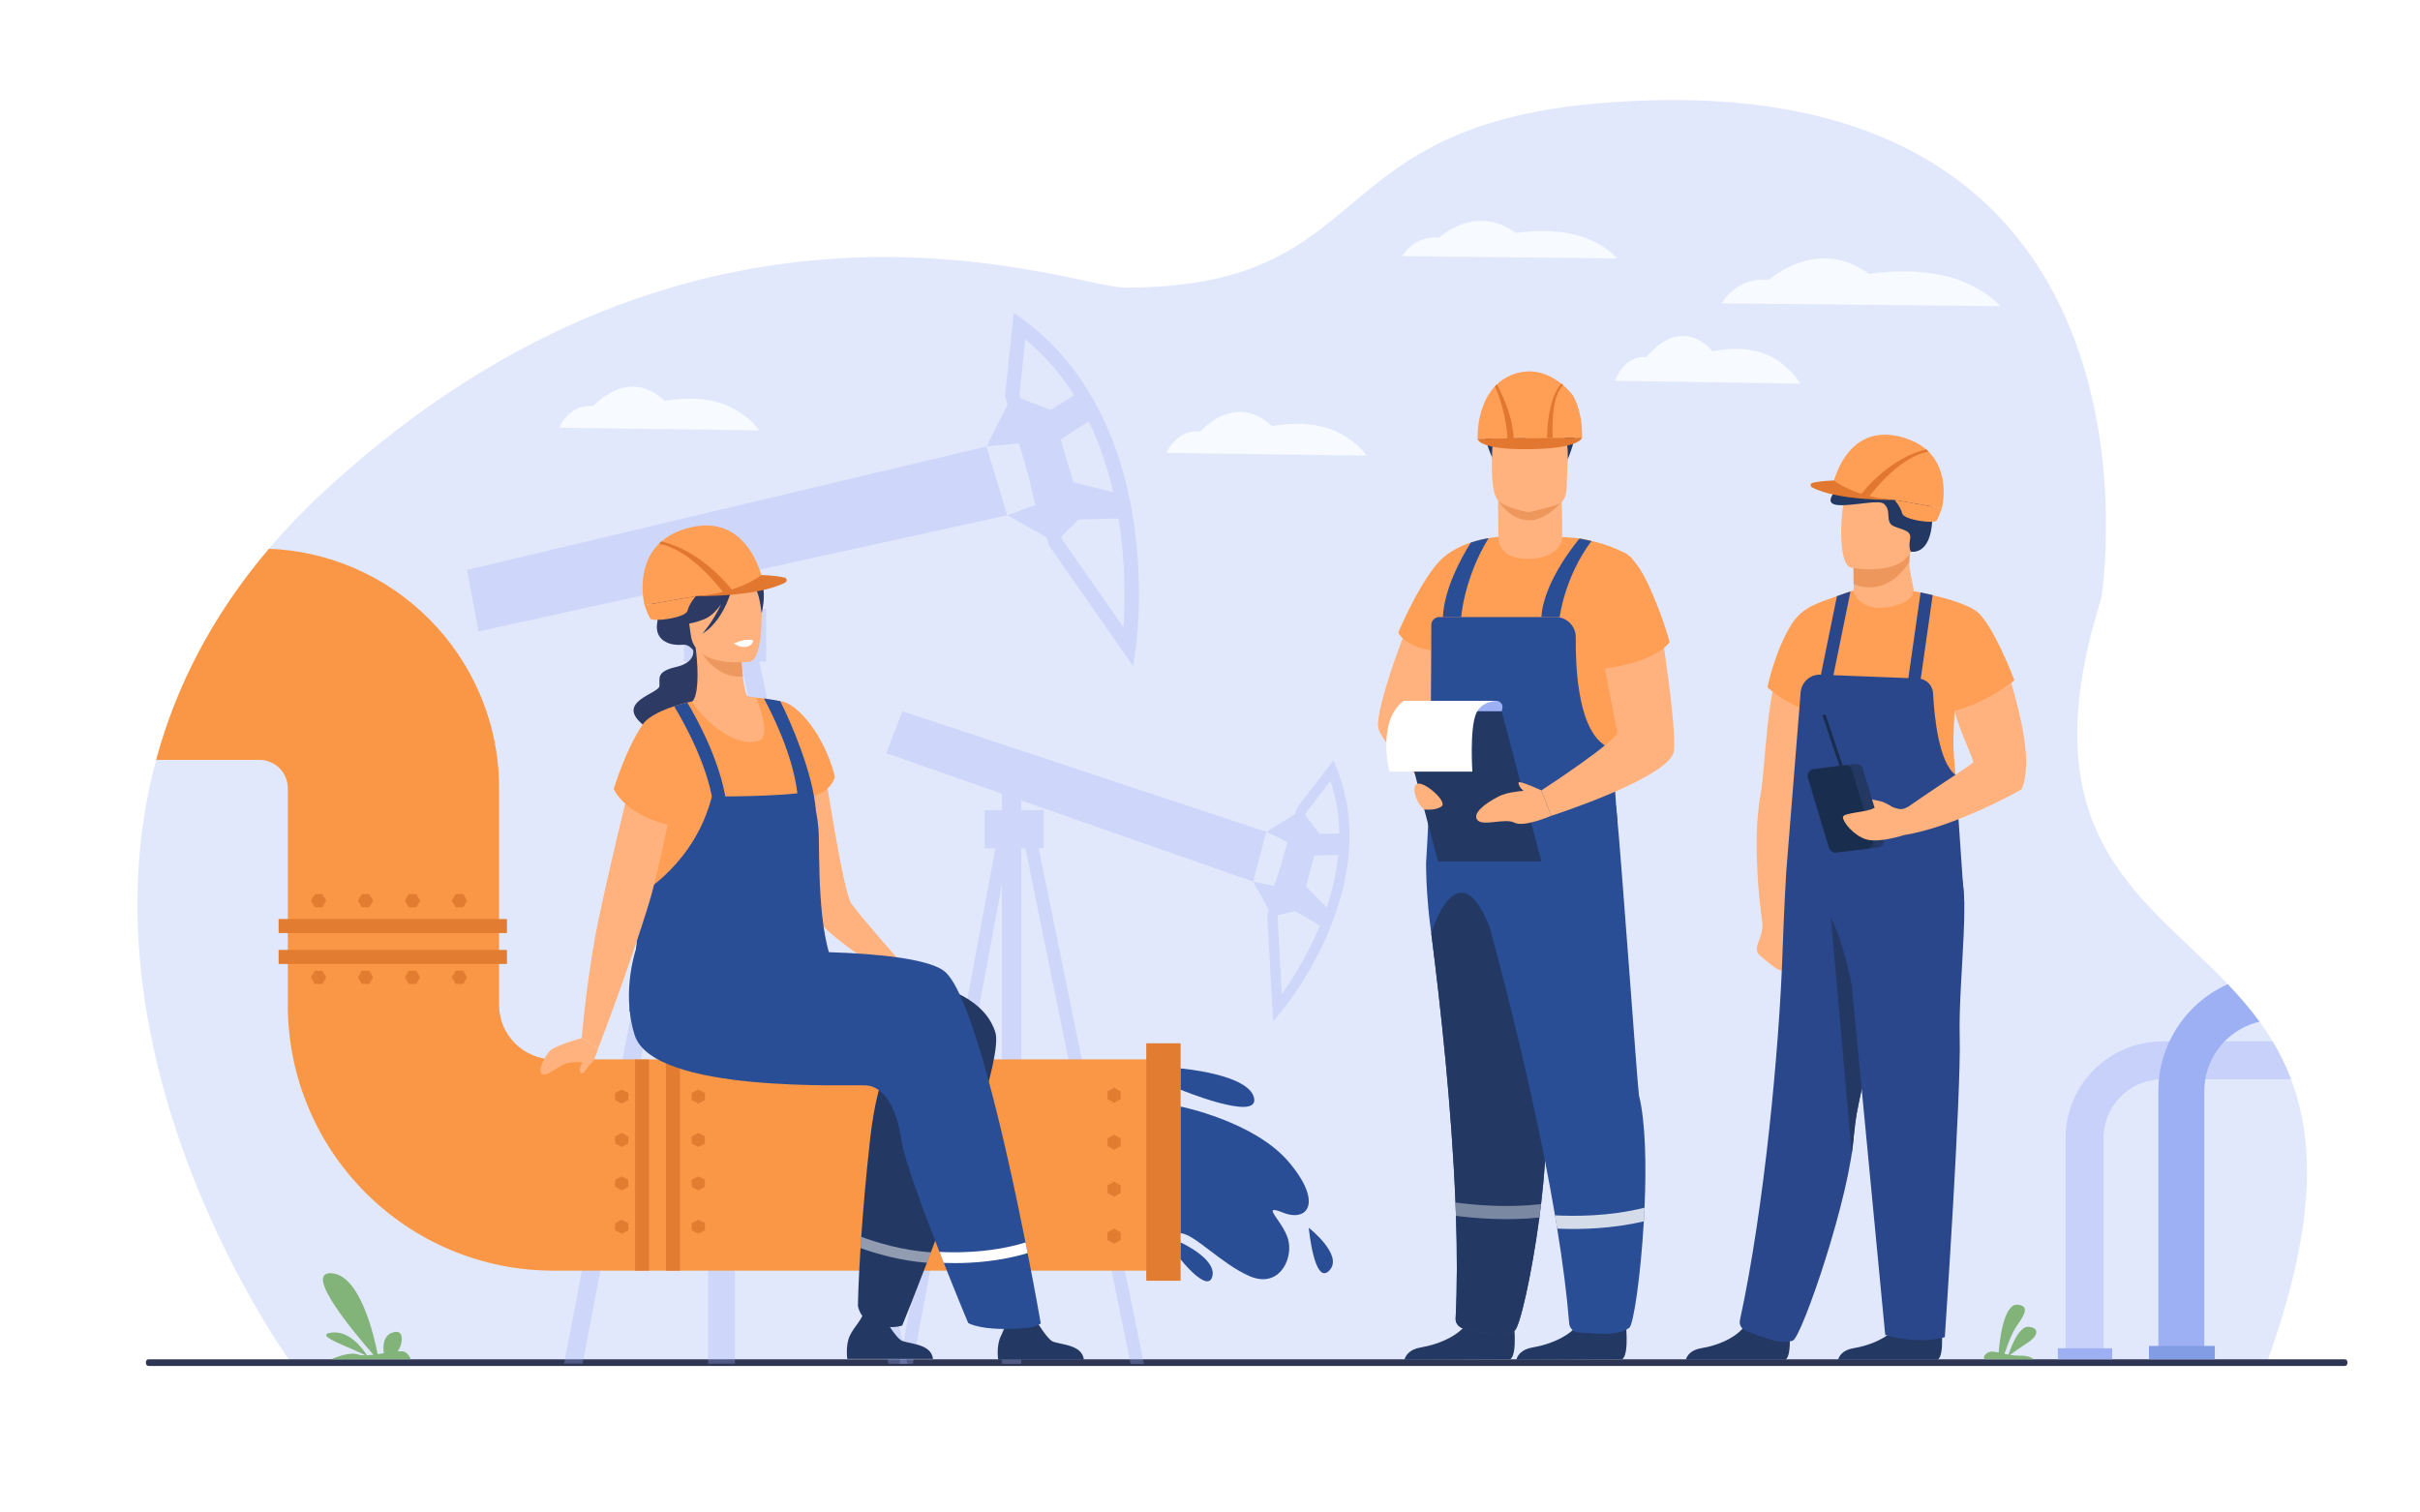 <?xml version="1.0" encoding="utf-8"?>
<!-- Generator: Adobe Illustrator 27.5.0, SVG Export Plug-In . SVG Version: 6.00 Build 0)  -->
<svg version="1.1" id="_x2018_ëîé_x5F_1" xmlns="http://www.w3.org/2000/svg" xmlns:xlink="http://www.w3.org/1999/xlink"
	 x="0px" y="0px" viewBox="0 0 3200 2000" style="enable-background:new 0 0 3200 2000;" xml:space="preserve">
<rect style="fill:#FFFFFF;" width="3200" height="2000"/>
<g>
	<path style="opacity:0.3;fill:#9DB0F4;" d="M2996.6,1804.197l-1242.202-0.578h-15.24l-108.703-0.043h-14.031l-103.735-0.044
		l-17.736-0.011l-144.544-0.065l-25.482-0.021l-117.886-0.055h-17.605l-14.446-0.011l-203.177-0.098l-35.482-0.012l-165.886-0.076
		l-24.523-0.011l-360.315-0.174c0,0-288.512-393.313-179.134-798.208c25.405-94.018,72.261-188.666,149.175-279.153
		c22.561-26.549,47.716-52.75,75.671-78.461c500.807-460.618,986.602-266.853,1056.008-266.853
		c334.594,0,253.759-211.195,624.26-243.507c783.6-68.339,667.053,653.489,667.042,653.522c-0.011,0.033-11.58,39.698-15.154,54.471
		c-5.186,21.375-9.085,41.529-11.787,60.561c-0.741,5.164-1.395,10.241-1.938,15.241c-4.031,35.613-3.792,67.195-0.143,95.607
		c12.648,98.658,66.27,159.012,124.805,215.662c17.844,17.268,36.136,34.175,53.86,51.726c2.179,2.135,4.347,4.303,6.493,6.471
		c3.704,3.727,7.365,7.495,10.992,11.298c14.914,15.622,29.153,31.963,42.041,49.655c2.821,3.835,5.556,7.735,8.225,11.712
		c3.138,4.673,6.188,9.445,9.119,14.325c9.336,15.503,17.594,32.095,24.425,50.114
		C3061.257,1510.87,3062.03,1625.26,2996.6,1804.197z"/>
	<path style="fill:#2E3552;" d="M3100.48,1806.237H196.488c-1.938,0-3.523-1.585-3.523-3.523v-1.767
		c0-1.938,1.585-3.523,3.523-3.523H3100.48c1.938,0,3.524,1.586,3.524,3.523v1.767
		C3104.005,1804.652,3102.419,1806.237,3100.48,1806.237z"/>
	<g style="opacity:0.3;">
		<polygon style="fill:#9DB0F4;" points="1674.564,1099.879 1720.994,1071.285 1744.774,1102.427 1777.615,1102.144 
			1776.199,1130.454 1737.98,1131.304 1726.939,1172.07 1758.364,1204.345 1750.437,1226.993 1712.501,1204.911 1682.491,1211.705 
			1657.012,1165.843 1684.757,1171.505 1703.927,1114.317 		"/>
		<g>
			<path style="fill:#9DB0F4;" d="M1767.787,1016.382l-4.424-11.024l-48.565,62.838l-2.277,8.313l-10.164,37.04l-8.182,29.851v0.011
				l-16.396,59.798l-1.842,6.7l-0.294,1.067l7.822,139.675l11.024-13.117c1.395-1.666,34.48-41.365,60.376-100.814
				C1789.357,1157.495,1793.824,1081.312,1767.787,1016.382z M1754.191,1200.059c-2.778,8.236-5.796,16.222-8.967,23.902
				c-16.711,40.526-37.65,72.806-50.189,90.346l-5.697-101.872l0.664-2.43l36.18-131.929l1.014-3.704l32.159-41.604
				c7.844,23.248,11.298,46.605,11.537,69.429c0.109,9.575-0.359,19.064-1.285,28.401
				C1767.166,1154.957,1761.512,1178.39,1754.191,1200.059z"/>
		</g>
		<polygon style="fill:#9DB0F4;" points="1193.286,940.49 1171.77,995.979 1657.012,1165.843 1674.564,1099.879 		"/>
		<rect x="1301.998" y="1071.285" style="fill:#9DB0F4;" width="78.137" height="50.393"/>
		<rect x="1324.93" y="1040.144" style="fill:#9DB0F4;" width="25.479" height="31.425"/>
		<g>
			<polygon style="fill:#9DB0F4;" points="1333.119,1125.368 1324.926,1169.424 1207.04,1803.38 1189.435,1803.38 
				1194.239,1777.528 1316.2,1121.675 1316.734,1118.82 1323.881,1121.675 1324.926,1122.1 			"/>
		</g>
		<g>
			<polygon style="fill:#9DB0F4;" points="1512.688,1803.532 1494.952,1803.521 1355.801,1121.675 1351.617,1101.183 
				1367.893,1094.047 1373.536,1121.675 			"/>
		</g>
		<polygon style="fill:#9DB0F4;" points="1350.408,1097.62 1350.408,1803.456 1324.926,1803.435 1324.926,1097.62 		"/>
	</g>
	<g style="opacity:0.3;">
		<g>
			<polygon style="fill:#9DB0F4;" points="1304.443,590.344 1338.539,522.502 1389.496,542.004 1428.199,517.646 1447.231,552.226 
				1402.568,581.19 1419.307,637.569 1480.149,652.822 1487.324,685.456 1426.222,687.041 1395.636,717.044 1331.897,681.34 
				1368.912,667.754 1349.794,585.973 			"/>
			<g>
				<path style="fill:#9DB0F4;" d="M1499.68,693.739c-9.391-65.518-28.88-123.29-57.554-171.66
					c-23.456-39.557-53.055-72.817-88.309-98.854l-13.302-9.827l-10.306,97.906l-1.274,12.071l3.377,11.515v0.011l15.067,51.301
					l12.169,41.485l0.011,0.033l24.272,82.709l2.724,9.271l0.436,1.493l111.426,159.774l3.475-23.619
					C1502.328,854.363,1512.492,783.127,1499.68,693.739z M1485.551,829.438l-81.271-116.546l-0.98-3.355v-0.011l-53.654-182.772
					l-1.503-5.12l0.904-8.618l6.766-64.21c25.384,21.037,45.974,45.178,62.642,70.976c0.61,0.948,1.22,1.896,1.819,2.855
					c7.125,11.265,13.52,22.834,19.25,34.589c14.925,30.646,25.351,62.533,32.541,93.571c2.734,11.788,5,23.455,6.863,34.883
					C1488.786,745.923,1487.577,799.489,1485.551,829.438z"/>
			</g>
			<polygon style="fill:#9DB0F4;" points="617.606,753.544 632.703,835.028 1331.897,681.34 1304.443,590.344 			"/>
		</g>
		<rect x="904.4" y="804.801" style="fill:#9DB0F4;" width="108.803" height="70.17"/>
		<rect x="936.332" y="761.438" style="fill:#9DB0F4;" width="35.479" height="43.758"/>
		<g>
			<polygon style="fill:#9DB0F4;" points="947.747,878.777 936.33,938.303 770.444,1803.184 745.921,1803.173 923.954,874.975 
				924.924,869.942 936.33,874.354 937.92,874.975 			"/>
		</g>
		<g>
			<polygon style="fill:#9DB0F4;" points="1199.676,1803.38 1189.435,1803.38 1174.989,1803.369 979.558,874.975 973.49,846.138 
				996.15,836.497 1004.244,874.975 1194.239,1777.528 			"/>
		</g>
		<polygon style="fill:#9DB0F4;" points="971.813,841.313 971.813,1803.271 936.33,1803.26 936.33,841.313 		"/>
	</g>
	<g>
		<g>
			<path style="fill:#F99746;" d="M1538.42,1400.828v279.393H732.031c-47.39,0-93.429-9.304-136.853-27.66
				c-41.866-17.725-79.43-43.043-111.677-75.269c-32.225-32.235-57.543-69.81-75.268-111.676
				c-18.356-43.414-27.66-89.464-27.66-136.843v-286.452c0-20.699-16.842-37.53-37.552-37.53H206.472
				c25.405-94.018,72.261-188.666,149.175-279.153c38.282,1.492,75.497,9.783,110.794,24.719
				c37.759,15.971,71.629,38.805,100.695,67.871c29.065,29.044,51.9,62.936,67.86,100.684c16.57,39.165,24.97,80.683,24.97,123.41
				v286.452c0,39.731,32.334,72.055,72.065,72.055H1538.42z"/>
		</g>
		<rect x="1515.718" y="1379.553" style="fill:#E27C30;" width="45.41" height="314.009"/>
	</g>
	<g id="P297LW_1_">
		<g>
			<path style="fill:#FFB27D;" d="M1979.239,716.164c0,0-65.438,11.55-88.774,48.815c-23.338,37.264-73.225,173.281-67.934,197.249
				c5.292,23.967,67.582,79.103,67.582,79.103L1979.239,716.164z"/>
			<path style="fill:#233862;" d="M2073.069,606.899c0,0,20.734-43.695,4.489-70.584c-16.246-26.889-80.668-28.57-80.668-28.57
				s5.603,3.081,5.883,5.882c0.279,2.801-18.486-7.282-31.371,15.405c-12.885,22.688-12.272,43.923,1.427,75.32
				C1986.527,635.749,2073.069,606.899,2073.069,606.899z"/>
			<path style="fill:#FF9E55;" d="M2133.221,1021.797c2.57,39.197,4.892,74.963,4.956,77.218
				c0.175,4.445-21.962,20.034-59.134,31.822c-8.977,2.843-18.847,5.469-29.479,7.647c-19.075,3.922-40.657,6.449-64.134,6.362
				c-7.67-0.032-14.947-0.414-21.811-1.101c-50.647-4.968-69.526-60.256-70.899-283.663c-36.07-6.014-43.795-23.499-43.795-23.499
				s25.569-61.683,52.75-92.601c11.776-13.4,28.292-21.592,43.229-26.549c8.835-2.941,17.114-4.75,23.531-5.85
				c7.768-1.34,12.801-1.634,12.801-1.634s42.128-3.736,101.85,1.384c18.717,1.612,55.898,12.202,71.858,24.261
				c15.164,11.461-6.261,51.995-19.541,103.165c-5.621,21.647,46.484,67.897,47.171,75.806
				C2182.91,918.433,2130.126,974.287,2133.221,1021.797z"/>
			<path style="fill:#FFB27D;" d="M2065.607,708.475c0.448-20.54,0.109-45.065-2.666-65.784l-81.984,13.398
				c0,0,0,25.016,0.36,52.778c-0.05,0.007-0.081,0.011-0.081,0.011s-2.235,25.752,29.482,29.52
				C2042.438,742.167,2066.462,728.349,2065.607,708.475z"/>
			<path style="fill:#233862;" d="M1997.021,1797.357c10.307-6.345,4.251-53.362,4.251-53.362s-48.282-38.329-54.79-8.819
				c-6.509,29.51-45.57,42.895-67.821,46.589c-15.359,2.55-20.085,11.08-21.54,16.12L1997.021,1797.357z"/>
			<path style="fill:#233862;" d="M2144.967,1797.357c10.307-6.345,4.252-53.362,4.252-53.362s-48.283-38.329-54.792-8.819
				c-6.508,29.51-45.57,42.895-67.82,46.589c-15.359,2.55-20.085,11.08-21.54,16.12L2144.967,1797.357z"/>
			<path style="fill:#2A4E96;" d="M2138.177,1099.004v0.065c0,0.076-0.011,0.163-0.021,0.262c-0.021,0.087-0.043,0.196-0.076,0.294
				c-0.032,0.108-0.076,0.218-0.131,0.326c-0.044,0.12-0.108,0.24-0.174,0.36c-0.262,0.479-0.654,1.023-1.188,1.623
				c-0.218,0.229-0.447,0.479-0.697,0.729c-0.251,0.251-0.523,0.513-0.807,0.785c-0.588,0.533-1.253,1.1-1.993,1.71
				c-0.883,0.697-1.874,1.438-2.964,2.223c-0.294,0.207-0.588,0.414-0.893,0.621h-0.012c-0.37,0.25-0.74,0.501-1.122,0.763
				c-0.381,0.25-0.773,0.512-1.187,0.773c-0.415,0.261-0.828,0.522-1.253,0.795c-0.436,0.262-0.872,0.533-1.318,0.806
				c-0.447,0.272-0.904,0.545-1.373,0.817s-0.947,0.556-1.438,0.839h-0.012c-0.969,0.556-1.993,1.122-3.05,1.699
				c-1.057,0.567-2.157,1.145-3.29,1.732h-0.011c-1.515,0.773-3.095,1.558-4.75,2.354c-1.656,0.784-3.378,1.579-5.164,2.375
				c-0.894,0.392-1.798,0.795-2.724,1.188c-0.469,0.196-0.937,0.392-1.405,0.599c-0.828,0.338-1.667,0.687-2.517,1.035
				c-0.599,0.251-1.209,0.49-1.83,0.74h-0.011c-0.992,0.393-1.994,0.785-3.007,1.178c-1.536,0.588-3.105,1.176-4.707,1.753
				c-0.795,0.284-1.611,0.567-2.429,0.861c-2.462,0.86-4.989,1.699-7.593,2.527c-0.817,0.262-1.646,0.522-2.484,0.773
				c-0.011,0-0.022,0.011-0.033,0.011c-1.1,0.338-2.2,0.664-3.322,0.991c-1.133,0.327-2.277,0.654-3.442,0.98
				c-0.011,0-0.011,0.011-0.021,0.011c-0.022,0.022-0.044,0.044-0.056,0.076c-3.464,40.68-12.844,98.146-21.319,153.608
				c0,0,0,0,0,0.022c-2.189,14.369-4.304,28.607-6.265,42.378c-5.163,36.464-9.031,69.68-9.444,93.593v0.25
				c-0.186,10.971,9.074,38.337,9.771,44.655c0.425,3.868,0.773,7.964,1.024,12.245c0.937,15.928,0.664,34.557-0.502,54.461v0.011
				c-0.087,1.492-0.174,2.995-0.271,4.499c-1.101,17.049-2.811,34.949-4.936,52.881c-0.697,5.915-1.449,11.831-2.233,17.714
				c-9.957,75.018-25.95,145.579-32.715,149.479c-0.044,0.021-0.087,0.054-0.131,0.065c-17.692,10.099-49.732-0.088-66.041-2.463
				c-0.816-0.119-1.612-0.315-2.386-0.566c0,0,0,0-0.011,0c-5.6-1.862-9.739-7.037-9.435-13.029
				c2.136-41.79,2.059-87.96,0.469-135.741c-0.186-5.851-0.403-11.723-0.643-17.616c-5.066-126.231-19.904-261.232-31.909-355.054
				c-0.447-3.486-0.894-6.906-1.329-10.262c-2.049-15.808-3.41-30.559-4.26-43.86c-0.785-11.668-1.155-22.257-1.329-31.44
				c-0.033-2.865-0.065-5.6-0.076-8.182c-0.022-3.715,1.274-16.537,2.756-51.476v-0.011c0.239-5.763,0.49-12.125,0.741-19.163
				c0.294-8.442,0.599-17.855,0.882-28.313c0.011-0.349,0.022-0.687,0.033-1.035c0.174-6.58,0.359-13.574,0.522-21.004
				c0.523-22.41,0.98-48.795,1.341-79.855c0.043-4.477,0.098-9.053,0.142-13.727c0.195-20.307,0.348-42.487,0.436-66.694
				c0.043-10.774,0.076-21.963,0.087-33.565c0-2.909,1.188-5.556,3.104-7.463c1.918-1.917,4.565-3.104,7.463-3.104h153.837
				c14.86,0,26.821,12.158,26.637,27.028c-0.24,19.185,0.458,45.984,4.619,71.553c4.946,30.428,14.805,59.101,33.859,71.172
				c2.756,1.754,5.697,3.159,8.846,4.162c0.076,0.033,0.152,0.055,0.229,0.076c0.022,0.011,0.044,0.022,0.055,0.044
				c0.12,0.261,0.807,1.786,1.906,4.335c0,0.011,0.012,0.022,0.012,0.033c0.229,6.319,0.501,12.746,0.795,19.294
				c0.055,1.318,0.108,2.648,0.174,3.966c0.033,0.784,0.077,1.547,0.109,2.331c0.065,1.329,0.131,2.669,0.196,4.009
				c0.098,2.2,0.218,4.423,0.338,6.667c0.098,1.766,0.195,3.52,0.294,5.295c0.185,3.399,0.392,6.853,0.61,10.328
				c0.01,0.195,0.021,0.392,0.032,0.588v0.011c0.055,0.915,0.108,1.819,0.186,2.745c0.294,4.5,0.599,9.064,0.947,13.65
				c0.099,1.417,0.207,2.822,0.315,4.249c0.044,0.687,0.099,1.362,0.153,2.048c0.142,1.798,0.283,3.606,0.436,5.415
				c0.152,1.917,0.316,3.846,0.49,5.784C2138.896,1087.761,2137.992,1094.059,2138.177,1099.004z"/>
			<path style="fill:#233862;" d="M2042.939,1534.893v0.011c-0.087,1.492-0.174,2.995-0.271,4.499
				c-1.101,17.049-2.811,34.949-4.936,52.881c-0.697,5.915-1.449,11.831-2.233,17.714c-9.957,75.018-25.95,145.579-32.715,149.479
				c-0.044,0.021-0.087,0.054-0.131,0.065c-17.692,10.099-49.732-0.088-66.041-2.463c-0.816-0.119-1.612-0.315-2.386-0.566
				c0,0,0,0-0.011,0c-5.6-1.862-9.739-7.037-9.435-13.029c2.136-41.79,2.059-87.96,0.469-135.741
				c-0.186-5.851-0.403-11.723-0.643-17.616c-5.066-126.231-19.904-261.232-31.909-355.054
				c-0.447-3.486,36.212-116.666,77.926-6.787c0,0.012,0.011,0.022,0.011,0.044c18.444,47.728,62.011,170.363,62.011,194.952v0.25
				c-0.186,10.971,9.074,38.337,9.771,44.655c0.425,3.868,0.773,7.964,1.024,12.245
				C2044.378,1496.359,2044.105,1514.988,2042.939,1534.893z"/>
			<path style="fill:#2A4E96;" d="M2174.586,1596.957c-0.262,6.046-0.578,12.07-0.916,18.04
				c-4.161,71.869-13.596,136.461-19.238,140.808c-1.21,0.927-2.517,1.754-3.9,2.495c-17.158,9.107-46.736,4.02-62.01,3.813
				c-3.312-0.054-6.449-1.241-8.868-3.235c-2.593-2.124-4.368-5.164-4.651-8.672c-3.159-39.034-8.737-81.63-15.873-125.599
				c-0.947-5.829-1.917-11.679-2.909-17.551c-4.063-23.858-8.53-48.021-13.28-72.163c-21.482-109.117-48.707-217.721-69.199-294.482
				c-1.09-4.096-2.125-8.127-3.105-12.081c0-0.021-0.011-0.032-0.011-0.044c-9.347-37.781-13.585-68.633-15.426-85.922
				c-0.12-1.111-0.229-2.157-0.327-3.148c-0.773-7.714-0.991-11.973-0.991-11.973s30.896-19.86,67.348-38.937
				c1.035-0.533,2.07-1.067,3.105-1.612c8.214-4.249,16.679-8.421,25.089-12.311c26.571-12.245,52.729-21.505,69.538-20.503
				c8.301,0.49,14.326,3.486,16.995,9.849c0.708,1.678,1.188,3.605,1.405,5.773c6.755,66.673,28.325,372.626,29.86,378.792
				C2175.98,1483.504,2177.059,1541.08,2174.586,1596.957z"/>
			<path style="fill:#2A4E96;" d="M2088.621,712.084c0,0-47.6,55.451-50.391,103.836h24.192c0,0,6.164-52.601,41.988-100.521
				L2088.621,712.084z"/>
			<path style="fill:#2A4E96;" d="M1968.435,711.584c-32.389,52.281-36.288,104.334-36.288,104.334h-24.186
				c1.917-37.411,23.499-77.142,36.942-98.484C1953.738,714.493,1962.018,712.684,1968.435,711.584z"/>
			<path style="fill:#ED975D;" d="M2064.935,663.877c0,0-20.312,24.016-41.981,24.068c-27.013,0.065-41.723-25.932-41.723-25.932
				L2064.935,663.877z"/>
			<path style="fill:#FFB27D;" d="M1983.391,664.077c7.967,6.268,31.324,12.492,38.077,13.22c0,0,34.636-7.724,40.932-11.522
				c9.751-5.911,9.123-17.874,9.623-34.507c0.6-19.688,2.584-35.15,0.385-46.5c-2.612-13.577-11.222-21.301-35.32-23.4
				c-44.244-3.84-62.676,7.239-63.447,22.072c-0.2,3.983-0.386,7.781-0.514,11.378
				C1971.355,641.077,1975.01,657.481,1983.391,664.077z"/>
			<path style="fill:#233862;" d="M2073.069,606.899c0,0,3.648-39.494-19.6-39.494c-23.247,0-54.618,29.69-68.623,10.643
				s-12.018,26.303-12.018,26.303l-1.427-60.755l89.631-3.361l18.766,14.005L2073.069,606.899z"/>
			<polygon style="fill:#233862;" points="2038.23,1139.19 1901.537,1139.241 1848.925,940.49 1985.618,940.44 			"/>
			<path style="fill:#FFB27D;" d="M2196.773,832.949c0,0,19.973,124.72,16.705,159.682c-3.269,34.962-162.366,86.164-162.366,86.164
				l-12.882-33.67c0,0,102.643-66.69,100.271-77.517c-2.372-10.828-21.644-108.71-21.518-112.958
				C2117.108,850.403,2137.147,865.599,2196.773,832.949z"/>
			<path style="fill:#FFB27D;" d="M2038.23,1045.125c0,0-37.955-1.554-57,8.25c-19.046,9.805-34.938,22.96-27.354,31.271
				c7.583,8.312,36.477-3.31,48.74,3.228c12.263,6.536,48.496-9.079,48.496-9.079L2038.23,1045.125z"/>
			<path style="fill:#FFB27D;" d="M2038.23,1045.125c0,0-30.29-13.901-30.29-10.27c0,3.631,2.905,8.715,9.079,12.347
				C2023.192,1050.833,2038.23,1045.125,2038.23,1045.125z"/>
			<path style="fill:#FF9E55;" d="M2146.669,730.409c0,0,15.243,3.766,34.126,45.164c18.884,41.398,26.873,73.244,26.873,73.244
				s-15.503,29.161-103.257,37.15c0,0-27.725-78.438,0-114.753C2132.135,734.901,2146.669,730.409,2146.669,730.409z"/>
			<path style="fill:#FFB27D;" d="M1883.306,1070.367c0,0,14.987,1.996,22.996-4.177s-22.537-32.964-31.987-29.789
				C1864.863,1039.576,1873.635,1063.777,1883.306,1070.367z"/>
			<path style="fill:#9DB0F4;" d="M1979.706,926.741c0,0,10.462,1.715,5.912,13.698h-46.674l14.932-13.698H1979.706z"/>
			<path style="fill:#FFFFFF;" d="M1979.706,926.741c0,0-20.608,0-27.764,16.603c-8.746,20.291-5.009,76.986-5.009,76.986h-109.669
				c0,0-17.313-66.629,18.884-93.589H1979.706z"/>
			<path style="fill:#FF9E55;" d="M2092.078,578.708l-138.219,1.478c0,0-2.027-41.677,21.926-68.253
				c1.094-1.23,2.253-2.419,3.477-3.576c5.169-4.91,11.394-9.148,18.879-12.27c27.627-11.525,50.544-0.889,64.861,10.006
				c1.412,1.065,2.739,2.14,3.973,3.205c7.785,6.615,12.131,12.518,12.131,12.518S2092.526,540.122,2092.078,578.708z"/>
			<g>
				<path style="fill:#E27830;" d="M2001.5,579.711l-8.178,0.086c-1.159-30.462-13.366-63.119-16.609-68.825
					c1.094-1.23,1.325-1.458,2.549-2.615C1981.505,512.12,2000.2,545.849,2001.5,579.711z"/>
			</g>
			<g>
				<path style="fill:#E27830;" d="M2053.292,579.108l-7.594,0.086c-0.159-2.202,0.215-52.365,18.926-71.84
					c1.411,1.065,1.117,0.879,2.351,1.943C2049.208,526.446,2053.255,578.592,2053.292,579.108z"/>
			</g>
			<path style="fill:#E27830;" d="M1953.859,580.187c0,0-0.042,13.944,63.886,13.816c71.935-0.144,74.333-15.294,74.333-15.294
				L1953.859,580.187z"/>
		</g>
		<g style="opacity:0.8;">
			<path style="fill:#FFFFFF;" d="M2174.586,1596.957c-46.486,11.776-93.527,11.449-118.366,10.099
				c0.992,5.872,1.962,11.722,2.909,17.551c1.71,0.076,3.508,0.152,5.382,0.218c26.189,0.926,67.206,0.098,109.16-9.827
				L2174.586,1596.957z"/>
		</g>
		<g style="opacity:0.4;">
			<path style="fill:#FFFFFF;" d="M2037.732,1592.283c-0.697,5.915-1.449,11.831-2.233,17.714
				c-42.585,4.303-83.09,1.22-110.249-2.255c-0.186-5.851-0.403-11.723-0.643-17.616
				C1951.625,1593.699,1994.145,1597.196,2037.732,1592.283z"/>
		</g>
	</g>
	<g id="P297LW_2_">
		<path style="fill:#FFB27D;" d="M2433.634,850.778c0,0-16.031,91.197-33.567,186.468
			c-19.049,103.557-39.874,211.932-43.809,213.287c-7.551,2.606-18.86-12.391-24.047-24.966
			c-4.166-10.111-12.406-88.307-8.24-142.31c1.014-13.181,2.236-24.006,3.656-30.716c7.215-34.18,8.229-154.832,30.762-174.018
			C2380.92,859.338,2433.634,850.778,2433.634,850.778z"/>
		<path style="fill:#FFB27D;" d="M2329.138,1210.267c0,0,3.901,14.928-1.765,29.542s-6.869,18.785,3.613,26.99
			c10.483,8.205,21.833,19.727,29.697,16.316s2.994-70.306,2.994-70.306L2329.138,1210.267z"/>
		<path style="fill:#233862;" d="M2360.994,1797.885c9.73-5.939,4.193-50.246,4.193-50.246s-45.34-36.271-51.574-8.501
			s-43.074,40.239-64.044,43.641c-14.476,2.347-18.957,10.364-20.346,15.106H2360.994z"/>
		<path style="fill:#233862;" d="M2562.322,1797.885c9.729-5.939,4.193-50.246,4.193-50.246s-45.341-36.271-51.575-8.501
			s-43.073,40.239-64.043,43.641c-14.476,2.347-18.957,10.364-20.346,15.106H2562.322z"/>
		<path style="fill:#2B478B;" d="M2499.318,1283.639c-16.135,68.188-36.463,146.048-44.405,189.94
			c-0.926,5.088-1.678,9.718-2.244,13.814c-0.556,4.106-0.926,7.691-1.089,10.676c-4.217,82.219-69.2,270.198-80.824,274.578
			c-17.986,6.787-46.312-7.637-61.139-12.354c-6.133-1.972-10.284-8.159-8.911-14.445c32.182-147.954,52.02-359.701,56.323-485.846
			c2.168-63.535,5.065-108.728,5.065-108.728s158.511-42.291,159.458,11.21C2521.913,1183.216,2511.89,1230.486,2499.318,1283.639z"
			/>
		<path style="fill:#233862;" d="M2499.318,1283.639c-16.135,68.188-36.463,146.048-44.405,189.94
			c-0.926,5.088-5.783,48.225-6.35,52.32l-27.75-315.284l39.351,3.628L2499.318,1283.639z"/>
		<path style="fill:#FFB27D;" d="M2451.054,772.074l0.042,7.758c0,0-2.112,24.262,27.763,27.805
			c29.876,3.553,52.509-9.461,51.699-28.183c-2.69-14.497-5.645-24.451-5.845-36.446c-0.073-4.457,0.231-9.188,1.062-14.528
			l-57.891-1.156l-17.051,2.786L2451.054,772.074z"/>
		<path style="fill:#ED975D;" d="M2450.833,730.109l0.221,41.965c6.15,2.859,13.088,4.604,20.867,4.604
			c26.606,0,43.804-19.511,52.792-33.671c-0.073-4.457,0.231-9.188,1.062-14.528l-57.891-1.156L2450.833,730.109z"/>
		<path style="fill:#2B478B;" d="M2436.92,1180.838l55.923,584.293c0,0,41.398,13.436,78.802,3.081
			c0,0,21.742-319.451,19.698-397.539s17.606-208.95-4.485-223.382S2436.92,1180.838,2436.92,1180.838z"/>
		<path style="fill:#FFB27D;" d="M2447.455,750.502c0,0,74.143,14.977,82.76-31.339c8.616-46.316,23.988-75.576-22.985-87.097
			c-46.975-11.521-59.486,4.437-66.122,19.196C2434.471,666.022,2428.39,745.412,2447.455,750.502z"/>
		<path style="fill:#233862;" d="M2526.8,729.456c0,0,25.78,5.809,28.221-41.114c0.94-18.07,5.434-81.504-46.186-79.331
			c-51.619,2.173-75.138,32.345-79.836,37.648c-35.231,39.759,50.495,10.168,61.905,19.405s0.543,24.451,13.584,29.885
			c13.041,5.434,23.364,5.434,21.191,17.388C2523.506,725.29,2526.8,729.456,2526.8,729.456z"/>
		<path style="fill:#FF9E55;" d="M2422.093,647.578c0,0,27.625,9.611,37.305,10.313c2.882,0.209,45.728,3.153,45.728,3.153
			l62.594,11.038c0,0,12.215-46.464-18.396-75.656l-0.011-0.011c-0.767-0.736-1.566-1.461-2.386-2.165
			c-8.273-7.138-19.354-13.066-34.123-16.777C2437.956,558.676,2422.408,644.866,2422.093,647.578z"/>
		<g>
			<path style="fill:#E27830;" d="M2458.565,656.577l11.826,1.577c9.25-12.226,43.462-54.632,79.54-60.918
				c-0.221-0.326-0.42-0.589-0.609-0.81l-0.011-0.011c-0.62-0.757-1.125-1.135-2.019-2.26c-0.126,0.031-0.241,0.063-0.367,0.094
				C2500.777,605.298,2466.375,645.707,2458.565,656.577z"/>
		</g>
		<path style="fill:#FF9E55;" d="M2505.125,661.044c0,0,8.06,9.111,10.162,17.871c2.103,8.76,42.75,14.016,45.553,9.461
			c2.803-4.555,6.879-16.294,6.879-16.294L2505.125,661.044z"/>
		<path style="fill:#E27830;" d="M2505.125,661.044c0,0-74.884,1.397-109.109-16.625c-2.607-1.373-2.168-5.246,0.695-5.945
			c5.141-1.256,13.904-2.655,28.347-3.185C2425.058,635.289,2451.863,657.54,2505.125,661.044z"/>
		<path style="fill:#FF9E55;" d="M2663.701,899.585c0,0-28.511-75.355-50.354-91.359c-12.604-9.238-38.271-16.668-57.739-21.309
			c-6.166-1.46-11.7-2.647-16.003-3.53c-5.584-1.127-9.076-1.735-9.175-1.752c-0.003,0-0.008-0.006-0.01-0.006
			c0,0.002,0,0.003,0,0.004c0,0-0.725,2.108-1.871,5.783c-6.465,9.973-28.487,17.535-46.979,16.33
			c-18.481-1.208-30.476-15.264-30.476-22.874l-0.018-0.018c0,0,0-0.005,0-0.005s-1.492,0.436-4.129,1.264
			c-3.867,1.231-10.219,3.322-17.942,6.21c-23.02,8.596-45.287,13.396-60.357,37.727c-22.322,36.038-31.554,82.924-31.554,82.924
			s20.478,17.848,42.451,26.378c1.034,0.401,2.187,0.198,3.258,0.192c-1.439,196.883-10.406,227.216-6.166,227.138
			c0,0,23.715,26.076,85.737,25.372c24.179-0.273,45.213-2.082,63.063-4.741c49.743-7.38,63.837-17.638,63.637-22.81
			c-0.168-4.668-2.718-129.226-3.312-135.891c-2.75-30.867-3.718-37.238-1.281-84.139
			C2630.909,929.066,2663.701,899.585,2663.701,899.585z"/>
		<path style="fill:#2B478B;" d="M2362.1,1151.272l18.936-235.879c1.091-13.58,12.74-23.857,26.351-23.245l128.987,5.052
			c10.623,0.416,19.196,8.854,19.738,19.472c1.584,30.98,7.505,91.162,29.652,107.938l11.686,170.752l-144.154,130.51
			c0,0-16.375-95.648-38.89-122.224C2401.809,1188.781,2362.1,1151.272,2362.1,1151.272z"/>
		<g>
			<path style="fill:#2B478B;" d="M2555.608,786.917l-16.94,118.725l-16.178-2.31l17.115-119.945
				C2543.908,784.27,2549.442,785.458,2555.608,786.917z"/>
		</g>
		<g>
			<path style="fill:#2B478B;" d="M2446.949,782.113l-22.3,109.258l-1.678,8.214l-1.786-0.371l-14.229-2.898l22.05-107.994
				C2436.73,785.435,2443.082,783.344,2446.949,782.113z"/>
		</g>
		<path style="fill:#FFB27D;" d="M2672.994,1043.934c0,0-86.62,49.405-155.613,60.376c0,0-13.705-17.813-9.5-25.515
			c3.148-5.773,100.641-68.503,101.164-70.453c1.307-4.782-15.172-34.294-24.563-67.869c27.915-7.088,64.293-28.49,75.046-37.336
			C2671.621,945.254,2688.529,1010.434,2672.994,1043.934z"/>
		<path style="fill:#FFB27D;" d="M2503.204,1068.212c0,0-10.383-7.94-18.36-9.119c-7.979-1.179-21.414-6.263-19.236-1.541
			c2.18,4.721,16.887,12.165,16.887,12.165L2503.204,1068.212z"/>
		<g>
			<path style="fill:#233862;" d="M2483.287,1120.675l-40.568,4.952c-4.484,0.547-8.711-2.212-10.016-6.536l-27.753-92.041
				c-1.663-5.517,2.046-11.2,7.765-11.898l40.569-4.952c4.483-0.548,8.711,2.212,10.015,6.536l27.754,92.041
				C2492.716,1114.293,2489.007,1119.977,2483.287,1120.675z"/>
			<path style="fill:#192E4F;" d="M2468.92,1122.429l-40.568,4.952c-4.484,0.547-8.712-2.212-10.016-6.536l-27.754-92.041
				c-1.663-5.517,2.047-11.2,7.766-11.898l40.568-4.952c4.484-0.548,8.711,2.212,10.016,6.536l27.754,92.041
				C2478.349,1116.047,2474.639,1121.73,2468.92,1122.429z"/>
			<path style="fill:#192E4F;" d="M2440.24,1029.666L2440.24,1029.666c-1.181,0.144-2.465-0.68-2.852-1.832l-27.18-80.753
				c-0.387-1.152,0.263-2.212,1.443-2.356l0,0c1.182-0.144,2.465,0.68,2.853,1.832l27.179,80.753
				C2442.071,1028.462,2441.422,1029.521,2440.24,1029.666z"/>
		</g>
		<path style="fill:#FFB27D;" d="M2523.534,1066.615c0,0-7.222,4.468-12.358,3.117c-4.245-1.115-7.972-1.521-12.869-4.854
			c-5.174-3.52-16.612,1.134-19.989,3.385c-9.461,6.308-41.397,6.052-41.397,12.359c0,6.307,13.893,24.036,30.712,29.292
			c16.819,5.257,49.758-5.606,49.758-5.606L2523.534,1066.615z"/>
	</g>
	<g>
		<path style="fill:#2A4E96;" d="M1561.128,1463.252c0,0,97.507,19.488,143.09,73.305s24.884,79.963-7.799,66.89
			s3.613,13.597,7.799,39.481c4.185,25.884-15,60.746-52.253,44.404c-37.252-16.342-72.52-55.561-90.837-56.65V1463.252z"/>
		<path style="fill:#2A4E96;" d="M1561.128,1412.798c0,0,90.625,7.626,97.161,39.22c6.537,31.593-97.161-11.043-97.161-11.043
			V1412.798z"/>
		<path style="fill:#2A4E96;" d="M1730.604,1623.537c0,0,46.82,36.504,27.017,56.686
			C1737.817,1700.405,1730.604,1623.537,1730.604,1623.537z"/>
		<path style="fill:#2A4E96;" d="M1561.128,1642.928c0,0,47.774,21.526,41.964,44.768c-5.81,23.241-41.964-22.384-41.964-22.384
			V1642.928z"/>
	</g>
	<rect x="368.415" y="1215.252" style="fill:#E27C30;" width="301.944" height="18.534"/>
	<rect x="368.415" y="1256.105" style="fill:#E27C30;" width="301.944" height="18.534"/>
	<g>
		<polygon style="fill:#E27C30;" points="426.284,1182.29 416.22,1182.29 411.188,1191.006 416.22,1199.721 426.284,1199.721 
			431.315,1191.006 		"/>
		<polygon style="fill:#E27C30;" points="488.38,1182.29 478.317,1182.29 473.285,1191.006 478.317,1199.721 488.38,1199.721 
			493.412,1191.006 		"/>
		<polygon style="fill:#E27C30;" points="550.477,1182.29 540.414,1182.29 535.382,1191.006 540.414,1199.721 550.477,1199.721 
			555.509,1191.006 		"/>
		<polygon style="fill:#E27C30;" points="612.574,1182.29 602.511,1182.29 597.479,1191.006 602.511,1199.721 612.574,1199.721 
			617.606,1191.006 		"/>
	</g>
	<g>
		<polygon style="fill:#E27C30;" points="426.284,1283.606 416.22,1283.606 411.188,1292.321 416.22,1301.037 426.284,1301.037 
			431.315,1292.321 		"/>
		<polygon style="fill:#E27C30;" points="488.38,1283.606 478.317,1283.606 473.285,1292.321 478.317,1301.037 488.38,1301.037 
			493.412,1292.321 		"/>
		<polygon style="fill:#E27C30;" points="550.477,1283.606 540.414,1283.606 535.382,1292.321 540.414,1301.037 550.477,1301.037 
			555.509,1292.321 		"/>
		<polygon style="fill:#E27C30;" points="612.574,1283.606 602.511,1283.606 597.479,1292.321 602.511,1301.037 612.574,1301.037 
			617.606,1292.321 		"/>
	</g>
	<g>
		
			<rect x="750.338" y="1531.403" transform="matrix(-1.836970e-16 1 -1 -1.836970e-16 2430.561 650.778)" style="fill:#E27C30;" width="279.108" height="18.534"/>
		
			<rect x="709.484" y="1531.402" transform="matrix(-1.836970e-16 1 -1 -1.836970e-16 2389.708 691.631)" style="fill:#E27C30;" width="279.108" height="18.534"/>
		<g>
			<polygon style="fill:#E27C30;" points="932.121,1454.607 932.121,1445.305 923.405,1440.653 914.69,1445.305 914.69,1454.607 
				923.405,1459.259 			"/>
			<polygon style="fill:#E27C30;" points="932.121,1512.008 932.121,1502.705 923.405,1498.055 914.69,1502.705 914.69,1512.008 
				923.405,1516.659 			"/>
			<polygon style="fill:#E27C30;" points="932.121,1569.409 932.121,1560.106 923.405,1555.455 914.69,1560.106 914.69,1569.409 
				923.405,1574.061 			"/>
			<polygon style="fill:#E27C30;" points="932.121,1626.81 932.121,1617.507 923.405,1612.855 914.69,1617.507 914.69,1626.81 
				923.405,1631.461 			"/>
		</g>
		<g>
			<polygon style="fill:#E27C30;" points="830.805,1454.607 830.805,1445.305 822.089,1440.653 813.374,1445.305 813.374,1454.607 
				822.089,1459.259 			"/>
			<polygon style="fill:#E27C30;" points="830.805,1512.008 830.805,1502.705 822.089,1498.055 813.374,1502.705 813.374,1512.008 
				822.089,1516.659 			"/>
			<polygon style="fill:#E27C30;" points="830.805,1569.409 830.805,1560.106 822.089,1555.455 813.374,1560.106 813.374,1569.409 
				822.089,1574.061 			"/>
			<polygon style="fill:#E27C30;" points="830.805,1626.81 830.805,1617.507 822.089,1612.855 813.374,1617.507 813.374,1626.81 
				822.089,1631.461 			"/>
		</g>
	</g>
	<g>
		<polygon style="fill:#E27C30;" points="1481.927,1453.331 1481.927,1443.268 1473.212,1438.236 1464.496,1443.268 
			1464.496,1453.331 1473.212,1458.363 		"/>
		<polygon style="fill:#E27C30;" points="1481.927,1515.429 1481.927,1505.365 1473.212,1500.333 1464.496,1505.365 
			1464.496,1515.429 1473.212,1520.46 		"/>
		<polygon style="fill:#E27C30;" points="1481.927,1577.525 1481.927,1567.462 1473.212,1562.43 1464.496,1567.462 
			1464.496,1577.525 1473.212,1582.558 		"/>
		<polygon style="fill:#E27C30;" points="1481.927,1639.622 1481.927,1629.559 1473.212,1624.527 1464.496,1629.559 
			1464.496,1639.622 1473.212,1644.654 		"/>
	</g>
	<g>
		<path style="fill:#FFB27D;" d="M1089.095,1008.373c0,0,25.526,170.413,36.42,186.103c10.894,15.69,65.365,77.787,65.365,77.787
			l-28.325,8.568c0,0-82.038-51.61-90.588-78.024c-8.55-26.413-31.76-183.443-31.76-183.443L1089.095,1008.373z"/>
		<path style="fill:#2C3A64;" d="M916.57,859.656c0,0,4.134,16.058-22.375,22.231c-26.509,6.173-21.789,14.525-22.151,25.057
			c-0.363,10.531-61.312,21.062-19.762,53.018c41.55,31.957,100.478-19.973,100.478-19.973l-23.945-80.333H916.57z"/>
		<path style="fill:#2C3A64;" d="M860.514,796.458c-1.137,12.922,10.738,15.277,8.715,25.602
			c-4.692,23.943,14.715,32.278,33.772,30.503c11.219-1.044,17.863,13.924,17.863,13.924l68.254-117.92
			C989.118,748.567,860.948,791.521,860.514,796.458z"/>
		<path style="fill:#233862;" d="M1433.179,1797.885h-113.29c0,0-2.716-17.267,3.202-30.366c5.67-12.569,9.288-16.015,3.13-30.547
			c7.198,7.412,28.226,12.769,44.604,10.565c2.006,3.253,12.954,20.665,19.657,25.48
			C1397.886,1778.338,1430.898,1776.442,1433.179,1797.885z"/>
		<path style="fill:#233862;" d="M1233.697,1796.908h-113.291c0,0-2.715-17.267,3.203-30.366
			c5.67-12.569,16.716-20.975,19.964-35.474c7.199,7.412,11.392,17.695,27.77,15.492c2.007,3.253,12.954,20.665,19.658,25.48
			C1198.404,1777.361,1231.417,1775.466,1233.697,1796.908z"/>
		<path style="fill:#233862;" d="M1230.949,1655.892c-1.809,4.75-3.573,9.391-5.316,13.911
			c-18.585,48.49-32.573,82.928-32.573,82.928s-16.32,6.471-40.059-2.964c-16.548-6.569-18.563-23.204-18.563-23.204
			s0.381-27.737,3.442-76.173c0.294-4.75,0.621-9.707,0.98-14.849c2.386-34.905,6.068-78.656,11.711-129.194
			c10.393-93.103,32.781-108.67,26.691-115.185c-24.055-25.722-227.831,40.875-303.829-9.479
			c-56.726-37.584-31.299-116.808-31.299-116.808s23.478-51.442,128.105-21.984c171.344,48.251,319.156,40.243,345.858,121.896
			C1326.154,1395.541,1270.702,1551.328,1230.949,1655.892z"/>
		<path style="fill:#2A4E96;" d="M1376.224,1750.071c0,0-5.708,4.608-18.139,5.764c-59.711,5.545-77.872-6.438-77.872-6.438
			s-14.762-35.265-32.247-79.44c-1.885-4.772-3.813-9.652-5.742-14.599c-22.104-56.432-46.354-122.069-50.222-147.551
			c-7.332-48.382-25.732-71.074-46.387-72.523c-20.645-1.448-282.226,10.928-306.454-66.737
			c-18.923-60.67,3.758-119.357,3.758-119.357s10.001,20.384,79.419,13.967c75.235-6.962,280.558-10.502,324.963,20.013
			c36.953,25.383,82.883,229.966,108.757,359.76c0.948,4.782,1.874,9.467,2.778,14.031
			C1369.589,1711.734,1376.224,1750.071,1376.224,1750.071z"/>
		<path style="fill:#FFB27D;" d="M769.233,1372.669c0,0-34.546,9.531-41.901,16.706c-7.355,7.176-17.359,28.026-10.243,31.078
			c7.116,3.052,16.91-8.468,29.853-13.466s28.688-1.271,28.688-1.271c7.973-6.05,15.224-19.48,15.224-19.48L769.233,1372.669z"/>
		<path style="fill:#FF9E55;" d="M1103.925,1027.143c-13.017-54.221-49.948-98.2-72.209-99.998
			c-6.133-0.496-13.345-2.462-21.581-3.53c-17.463-2.244-39.088-3.573-61.618-1.416c-14.261,1.362-27.628,3.759-39.71,6.744
			c-6.144,1.525-11.962,3.192-17.387,4.957c-23.76,7.691-36.507,16.818-40.984,23.248c-22.899,32.89-38.674,85.563-38.674,85.563
			s5.763,21.374,51.203,37.813l-23.967,245.665c0,0,137.212,24.903,223.31-29.219c0,0-6.569-134.827,0-160.385
			c6.558-25.558,11.715-83.252,11.715-83.252C1101.075,1045.523,1103.925,1027.143,1103.925,1027.143z"/>
		<path style="fill:#FFB27D;" d="M1003.227,979.481c-41.258,12.811-91.601-51.13-87.38-52.175c6.463-7.311,8.776-33.43,4.041-70.924
			l3.352,0.231l56.218,4.163c0,0,0.875,17.441,2.814,33.707c1.285,10.695,3.043,20.889,5.324,25.336
			c0.674,1.314,11.928,2.588,11.958,2.616C1000.5,923.468,1021.266,973.879,1003.227,979.481z"/>
		<path style="fill:#ED985F;" d="M979.463,860.784c0,0,0.863,17.428,2.814,33.706c-30.823,2.889-50.485-23.148-59.036-37.867
			L979.463,860.784z"/>
		<path style="fill:#FFB27D;" d="M991.604,874.94c0,0-72.53,10.082-78.114-35.183c-5.583-45.265-18.705-74.449,27.368-82.8
			c46.073-8.351,57.218,7.81,62.756,22.465C1009.153,794.077,1010.328,871.15,991.604,874.94z"/>
		<path style="fill:#2C3A64;" d="M998.376,754.515c-12.898-12.244-21.023-8.218-25.279-3.542
			c-42.394-16.983-64.044,18.434-64.044,18.434c-0.891,33.077-22.04,54.548-22.04,54.548s14.247,6.563,43.825-5.022
			c9.035-3.539,16.553-11.187,22.649-20.093c-9.827,22.227-24.824,39.208-24.824,39.208c34.417-21.321,42.863-73.845,43.667-79.388
			c4.924,3.441,20.006,5.039,23.709,13.196c5.032,11.085,7.278,10.895,11.102,38.954
			C1007.142,810.809,1017.721,772.877,998.376,754.515z"/>
		<path style="fill:#FFFFFF;" d="M970.262,850.825c0.739,0,7.636,6.158,16.749,4.434c9.113-1.724,9.028-8.867,9.028-8.867
			s-6.22-0.985-11.688,0C978.883,847.377,970.262,850.825,970.262,850.825z"/>
		<path style="fill:#2A4E96;" d="M848.738,1180.973c0,0,70.32-39.907,92.611-127.787c0,0,89.418,0.758,130.31-6.486
			c0,0,10.63,25.576,11.096,60.516c0.824,61.853,0.726,153.104,31.741,191.104c54.25,66.466-282.079,39.281-282.079,39.281
			L848.738,1180.973z"/>
		<path style="fill:#FFB27D;" d="M836.452,1022.422c0,0-38.532,155.122-50.333,221.318
			c-11.801,66.196-16.886,128.929-16.886,128.929l21.621,13.567c-4.681,13.086,40.774-104.532,68.117-194.591
			c9.727-32.037,26.873-114.753,26.873-114.753L836.452,1022.422z"/>
		<path style="fill:#FF9E55;" d="M811.762,1042.709c0,0,13.073,37.089,82.069,50.162c68.997,13.073-41.035-95.143-41.035-95.143
			L811.762,1042.709z"/>
		<g>
			<path style="fill:#2A4E96;" d="M961.448,1071.886l-17.376,1.264c-4.031-55.354-41.082-120.196-52.652-139.25
				c5.425-1.765,11.243-3.432,17.387-4.957C923.166,953.029,957.352,1015.649,961.448,1071.886z"/>
		</g>
		<g>
			<path style="fill:#2A4E96;" d="M1078.771,1071.414l-23.687-14.955c-3.769-51.802-32.748-110.238-44.949-132.844
				c8.236,1.067,15.546,2.332,21.581,3.53C1046.206,955.666,1075.274,1023.414,1078.771,1071.414z"/>
		</g>
		<path style="fill:#FF9E55;" d="M1010.081,773.683c0,0-29.934,10.414-40.423,11.174c-3.123,0.227-49.551,3.417-49.551,3.417
			l-67.826,11.961c0,0-13.236-50.348,19.934-81.981l0.011-0.012c0.832-0.797,1.697-1.583,2.586-2.346
			c8.964-7.735,20.971-14.159,36.975-18.18C992.892,677.35,1009.739,770.744,1010.081,773.683z"/>
		<g>
			<path style="fill:#E27830;" d="M970.56,783.434l-12.815,1.708c-10.024-13.248-47.096-59.199-86.189-66.011
				c0.239-0.353,0.456-0.638,0.661-0.877l0.011-0.012c0.672-0.82,1.219-1.23,2.187-2.449c0.137,0.034,0.262,0.068,0.399,0.103
				C924.819,727.869,962.096,771.655,970.56,783.434z"/>
		</g>
		<path style="fill:#FF9E55;" d="M920.107,788.275c0,0-8.733,9.872-11.011,19.365c-2.278,9.492-46.323,15.188-49.361,10.252
			s-7.454-17.656-7.454-17.656L920.107,788.275z"/>
		<path style="fill:#E27830;" d="M920.107,788.275c0,0,81.144,1.514,118.231-18.015c2.826-1.488,2.35-5.684-0.753-6.442
			c-5.57-1.362-15.067-2.877-30.716-3.451C1006.868,760.367,977.821,784.478,920.107,788.275z"/>
		<g>
			<path style="fill:#FFFFFF;" d="M1358.836,1656.959c-36.528,11.134-73.373,13.28-96.392,13.28c-5.774,0-10.676-0.131-14.478-0.283
				c-1.885-4.772-3.813-9.652-5.742-14.599c10.633,0.708,63.535,3.192,113.834-12.43
				C1357.006,1647.71,1357.933,1652.395,1358.836,1656.959z"/>
		</g>
		<g style="opacity:0.5;">
			<path style="fill:#FFFFFF;" d="M1230.949,1655.892c-1.809,4.75-3.573,9.391-5.316,13.911
				c-35.177-2.658-67.402-12.146-87.753-19.413c0.294-4.75,0.621-9.707,0.98-14.849
				C1158.808,1642.873,1193.735,1653.69,1230.949,1655.892z"/>
		</g>
		<path style="fill:#FFB27D;" d="M790.853,1386.236c0,0-3.785,15.305-8.687,19.299s-8.897,13.255-11.983,13.618
			c-3.087,0.362-4.685-3.988-2.179-9.806c2.506-5.817,7.444-14.162,7.444-14.162L790.853,1386.236z"/>
	</g>
	<path style="opacity:0.95;fill:#F8FCFF;" d="M2276.767,401.026c0,0,18.403-34.892,62.413-31.015c0,0,63.893-58.155,132.026-7.754
		c0,0,72.426-12.488,126.063,10.813c35.761,15.536,47.573,31.832,47.573,31.832L2276.767,401.026z"/>
	<path style="opacity:0.95;fill:#F8FCFF;" d="M2135.524,503.478c0,0,12.244-34.892,41.525-31.015c0,0,42.511-58.155,87.845-7.754
		c0,0,48.188-12.488,83.875,10.813c23.793,15.536,31.652,31.832,31.652,31.832L2135.524,503.478z"/>
	<path style="opacity:0.95;fill:#F8FCFF;" d="M1854.44,338.657c0,0,14.192-27.432,48.132-24.383c0,0,49.273-45.721,101.818-6.096
		c0,0,55.854-9.818,97.218,8.501c27.579,12.214,36.688,25.026,36.688,25.026L1854.44,338.657z"/>
	<path style="opacity:0.95;fill:#F8FCFF;" d="M1542.373,598.89c0,0,13.219-31.87,44.831-28.329c0,0,45.894-53.118,94.833-7.082
		c0,0,52.022-11.407,90.55,9.876c25.687,14.19,34.171,29.076,34.171,29.076L1542.373,598.89z"/>
	<path style="opacity:0.95;fill:#F8FCFF;" d="M739.363,565.558c0,0,13.219-31.87,44.831-28.329c0,0,45.893-53.119,94.833-7.082
		c0,0,52.022-11.407,90.549,9.876c25.687,14.19,34.171,29.076,34.171,29.076L739.363,565.558z"/>
	<path style="fill:#82B378;" d="M485.224,1792.157c-5.874-9.228-23.552-33.177-47.099-30.007
		c-25.654,3.453,28.335,20.368,44.863,30.077c-3.67,0.051-6.827-0.243-9.144-1.069c-11.05-3.938-29.976,3.615-36.026,6.266h105.2
		c-0.728-2.517-2.623-6.626-7.522-9.62c-1.728-1.056-5.2-1.203-9.682-0.862c6.255-7.374,10.599-30.93-6.814-24.868
		c-12.721,4.428-12.687,18.82-11.438,27.337c-2.706,0.425-5.451,0.852-8.163,1.242c-5.237-26.693-23.763-104.927-61.311-107.013
		c-38.065-2.114,32.279,81.135,55.701,107.76C490.788,1791.76,487.898,1792.032,485.224,1792.157z"/>
	<g style="opacity:0.4;">
		<path style="fill:#9DB0F4;" d="M3029.565,1427.182h-170.31c-1.492,0-2.985,0.043-4.455,0.13
			c-40.821,2.31-73.318,36.256-73.318,77.644v286.746h-50.113v-286.746c0-70.519,57.368-127.888,127.887-127.888h145.885
			C3014.477,1392.57,3022.734,1409.162,3029.565,1427.182z"/>
	</g>
	<rect x="2721.126" y="1782.846" style="fill:#9DB0F4;" width="71.839" height="14.578"/>
	<g>
		<path style="fill:#9DB0F4;" d="M2987.797,1351.03c-17.866,4.129-33.805,13.346-46.181,26.037
			c-13.149,13.444-22.301,30.787-25.547,50.114c-0.86,5.109-1.308,10.349-1.308,15.698v347.602h-60.746V1442.88
			c0-5.251,0.262-10.448,0.785-15.568c1.775-17.801,6.58-34.73,13.89-50.244c15.786-33.521,43.228-60.506,77.065-75.692
			C2960.67,1316.997,2974.909,1333.338,2987.797,1351.03z"/>
	</g>
	<rect x="2841.602" y="1779.751" style="fill:#839DE5;" width="87.084" height="17.673"/>
	<path style="fill:#82B378;" d="M2689.43,1797.424h-65.105c-3.488-2.959,2.415-9.681,8.582-10.132
		c2.68-0.202,6.066,0.358,9.938,1.176c0.896-11.899,6.012-65.393,25.294-63.243c21.681,2.406,0,23.558-6.129,36.08
		c-4.54,9.274-9.329,22.576-11.518,28.854c1.76,0.381,3.582,0.755,5.443,1.098c2.874-8.823,13.566-38.502,27.163-36.773
		c15.965,2.025,9.548,13.925-1.768,20.987c-8.301,5.194-18.496,12.577-23.34,16.145c4.104,0.669,8.388,1.121,12.733,1.02
		C2681.875,1792.369,2687.318,1795.655,2689.43,1797.424z"/>
</g>
</svg>

